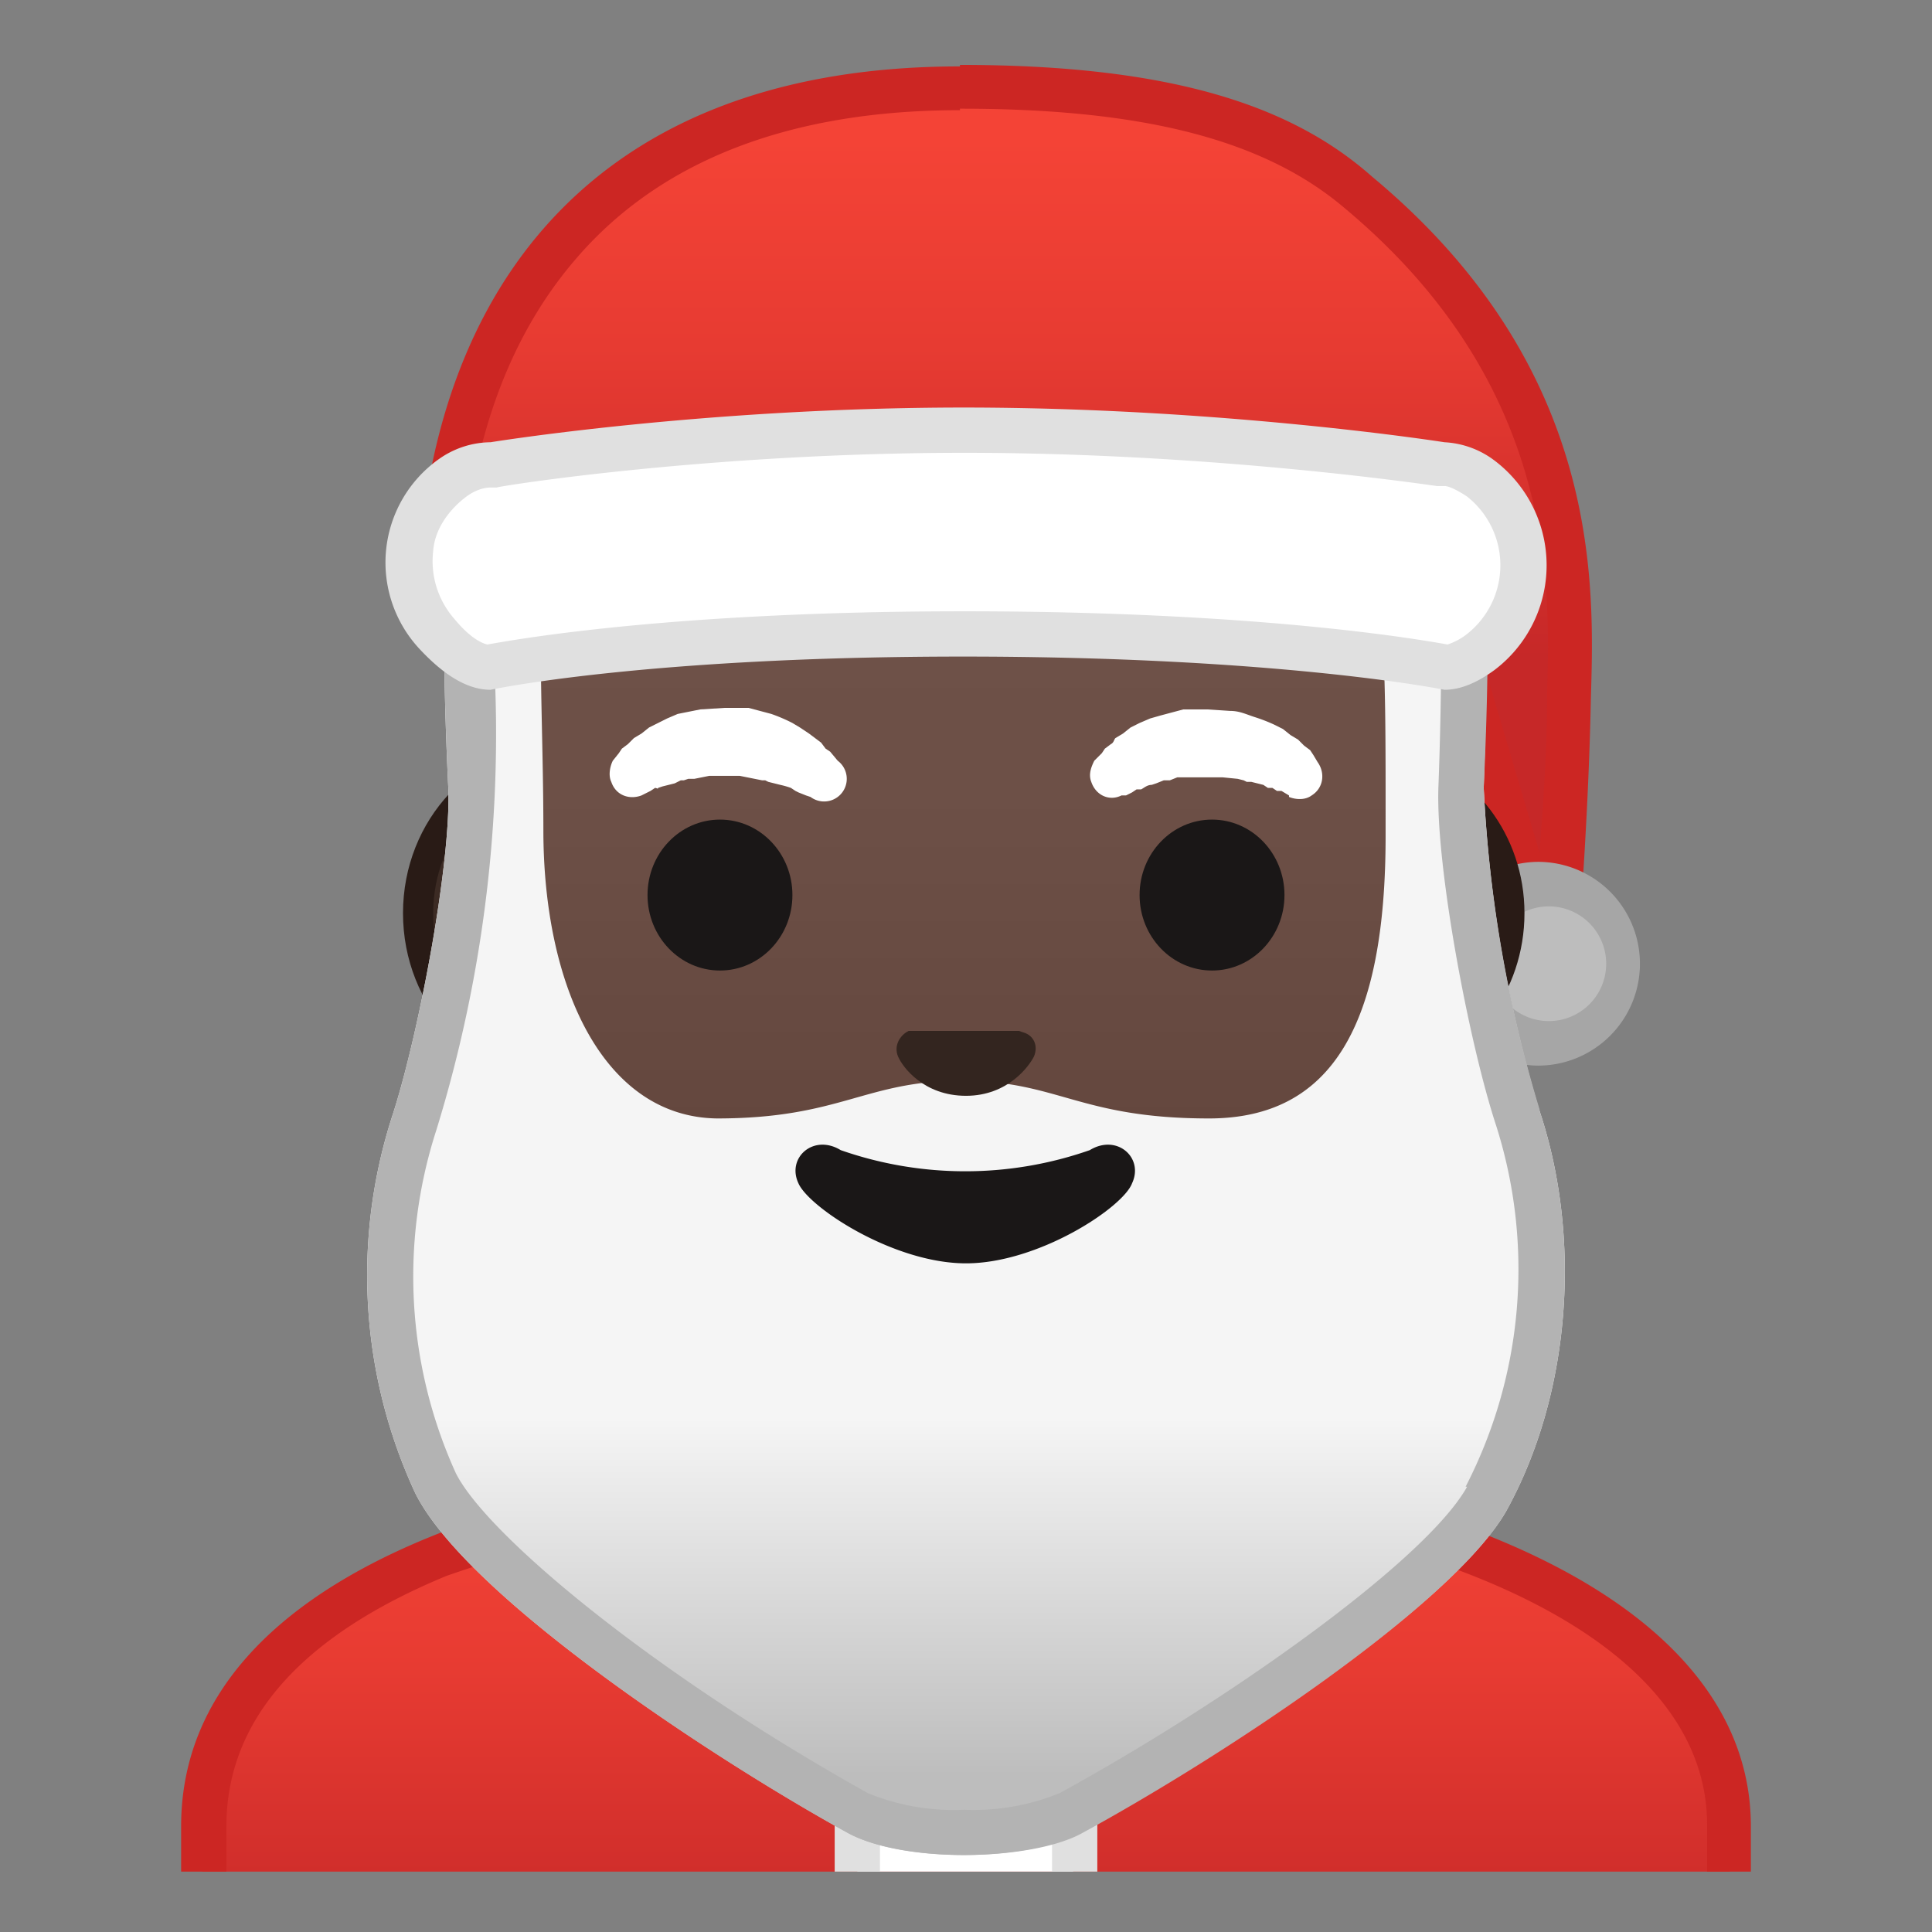 <svg viewBox="0 0 128 128" xmlns="http://www.w3.org/2000/svg" xmlns:xlink="http://www.w3.org/1999/xlink"><rect x="0" y="0" width="128" height="128" fill="#808080" stroke="none"/><defs><path id="a" d="M4 4h120v120H4z"/></defs><clipPath id="b"><use xlink:href="#a"/></clipPath><g clip-path="url(#b)"><linearGradient id="c" x1="64" x2="64" y1="97.4" y2="130.5" gradientUnits="userSpaceOnUse"><stop stop-color="#F44336" offset="0"/><stop stop-color="#E73B32" offset=".4"/><stop stop-color="#C62828" offset="1"/></linearGradient><path d="M13.4 130.5V121c0-17.4 27.3-23.6 50.6-23.6h.2c13.4 0 25.8 2.2 35 6 7 3 15.4 8.5 15.4 17.6v9.5H13.5z" fill="url(#c)"/><path d="M64.1 98.9c24.4 0 49 7.5 49 22v8.2H15V121c0-7 4.9-12.6 14.6-16.6A98 98 0 0 1 64 99h.1m0-3H64c-25.6.1-52 7.2-52 25v11h104v-11c0-16.8-26.1-25-51.9-25z" fill="#CC2623"/><path d="M63.2 107.2c-4 0-7.3-3.2-7.3-7.2v-9h16.2v9c0 4-3.3 7.2-7.3 7.2h-1.6z" fill="#E59600"/><path d="M71 92v8c0 3.4-2.7 6.2-6.2 6.2h-1.6a6.2 6.2 0 0 1-6.3-6.2v-8h14.2m2-2H54.9v10c0 4.5 3.7 8.2 8.3 8.2h1.6c4.6 0 8.3-3.7 8.3-8.2V90z" fill="#D18100"/><path fill="#fff" d="M56.8 107.2h14.3v25.7H56.8z"/><path d="M69.7 108.7v22.6H58.3v-22.6h11.4m3-3H55.3v28.6h17.4v-28.6z" fill="#E0E0E0"/></g><g clip-path="url(#b)"><path d="M37.2 70.7c-5.3 0-9.5-4.6-9.5-10.2s4.3-10.2 9.5-10.2h53.6c5.3 0 9.5 4.6 9.5 10.2s-4.2 10.2-9.5 10.2H37.2z" fill="#3C2B24"/><path d="M90.8 51.3c4.7 0 8.5 4.2 8.5 9.2s-3.8 9.2-8.5 9.2H37.2c-4.7 0-8.5-4.1-8.5-9.2s3.8-9.2 8.5-9.2h53.6m0-2H37.2c-5.8 0-10.5 5-10.5 11.2s4.7 11.2 10.5 11.2h53.6c5.8 0 10.5-5 10.5-11.2s-4.7-11.2-10.5-11.2z" fill="#291B16"/><linearGradient id="d" x1="63.6" x2="63.6" y1="93.4" y2="11.4" gradientUnits="userSpaceOnUse"><stop stop-color="#5C4037" offset="0"/><stop stop-color="#63463D" offset=".2"/><stop stop-color="#6D5047" offset=".5"/><stop stop-color="#70534A" offset="1"/></linearGradient><path d="M63.6 93a30 30 0 0 1-22-9.4A40.7 40.7 0 0 1 31.8 55c0-12.1 3.5-23.3 9.8-31.5 6-7.6 14-12 22-12 8.2 0 16.2 4.3 22.1 12A51.4 51.4 0 0 1 95.5 55c0 11.9-3.5 21.8-10 28.6a29.8 29.8 0 0 1-22 9.5z" fill="url(#d)"/><path d="M63.6 12.5c7.8 0 15.5 4.2 21.3 11.6 6.2 8 9.6 19 9.6 31A40 40 0 0 1 84.8 83c-5.5 5.8-13 9-21.2 9s-15.7-3.2-21.2-9a39.7 39.7 0 0 1-9.7-28c0-12 3.4-22.9 9.6-30.9a27.5 27.5 0 0 1 21.3-11.6m0-2c-17 0-32.9 18.2-32.9 44.5 0 26.1 16.3 39 32.9 39 16.6 0 32.9-12.9 32.9-39 0-26.3-15.8-44.5-33-44.5z" fill="#4A2F27"/><path d="M40.6 50.4l.4-.5.2-.3.4-.3.4-.4.5-.3.5-.4.6-.3.6-.3.7-.3 1.5-.3 1.6-.1h1.6l1.5.4a11 11 0 0 1 1.4.6l.5.3.6.4.4.3.4.3.3.4.3.2.5.6a1.5 1.5 0 0 1-1.8 2.4l-.3-.1-.5-.2-.2-.1-.3-.2a6 6 0 0 0-.7-.2l-.4-.1-.4-.1-.2-.1h-.2l-.5-.1-1-.2h-2l-1 .2h-.4l-.3.1h-.2l-.4.2-.4.1-.4.1-.3.1c0 .1-.1 0-.2 0l-.3.2-.6.3c-.8.3-1.7 0-2-.9-.2-.4-.1-1 .1-1.4zm44.8 2.3l-.5-.3h-.3l-.3-.2H84l-.3-.2-.4-.1-.4-.1h-.3l-.2-.1-.4-.1-1-.1h-3l-.5.2h-.4l-.5.2-.3.1c-.3 0-.5.2-.7.3h-.3l-.3.2-.4.2h-.3c-.8.4-1.7 0-2-.9-.2-.5 0-1 .2-1.4l.5-.5.2-.3.4-.3c.2-.1.2-.3.3-.4l.5-.3.5-.4.6-.3.7-.3.7-.2 1.5-.4H80l1.5.1c.6 0 1 .2 1.6.4a11 11 0 0 1 1.3.5l.6.3.5.4.5.3.4.4.4.3.2.3.3.5c.5.7.4 1.7-.4 2.2-.4.3-1 .3-1.5.1z" fill="#fff"/><g fill="#1A1717"><ellipse cx="47.7" cy="59.3" rx="4.8" ry="5"/><ellipse cx="80.3" cy="59.3" rx="4.8" ry="5"/></g><path d="M57 77l.6.2h.4l.3.1.8.2 1 .2 1 .2h1.2l1.2.1h1.2l1.2-.1 1.1-.2 1-.2 1.5-.4.6-.1h.3c1-.3 2.1.2 2.4 1.1.2.6 0 1.2-.5 1.6l-.5.5-.8.5-1 .6a15 15 0 0 1-2.9 1c-.5.2-1.1.4-1.7.4a18.5 18.5 0 0 1-3.7 0l-1.8-.3-1.5-.5a9 9 0 0 1-1.3-.6c-.4-.1-.8-.4-1.1-.6-.2 0-.3-.2-.4-.3l-.3-.2-.5-.4c-.8-.8-.7-1.9.2-2.5.5-.4 1.3-.5 2-.3z" fill="#F57C00"/><linearGradient id="e" x1="66.6" x2="66.6" y1="9.2" y2="43.6" gradientUnits="userSpaceOnUse"><stop stop-color="#F44336" offset="0"/><stop stop-color="#E73B32" offset=".4"/><stop stop-color="#C62828" offset="1"/></linearGradient><path d="M102.3 60a1 1 0 0 1-1-.7l-4.4-15a4 4 0 0 0-2.8-2.7l-6.3-1.5a4 4 0 0 0-.9 0H30.7l-1.6-.2c.4-21.7 13-34.1 34.5-34.1C76 5.8 84.4 8 90 12.7c14.6 12.2 14.2 25.9 14 33.2v.4l-.6 12.8c0 .5-.5 1-1 1z" fill="url(#e)"/><path d="M63.6 7.2c12 0 20.1 2 25.5 6.6 14 11.7 13.6 25 13.4 32v.4c0 3.7-.3 7.5-.5 10.3L98.3 44c-.6-1.8-2-3.2-3.9-3.7l-6.3-1.5-1.2-.1H30.6c.4-9 3-16.3 7.6-21.6 5.6-6.5 14.2-9.8 25.4-9.8m0-2.9c-25.7 0-36 16.5-36 36.9l3 .3h56.9l6.2 1.6c.9.2 1.6.8 1.8 1.6l4.5 15a2.5 2.5 0 0 0 4.8-.5c.2-2.9.5-8 .6-13 .2-7.3.9-21.8-14.5-34.6C85.6 7 77.6 4.3 63.6 4.3z" fill="#CC2623"/><path d="M102 69.1a5.3 5.3 0 0 1 0-10.5 5.3 5.3 0 0 1 0 10.5z" fill="#BDBDBD"/><path d="M102 60.1a3.8 3.8 0 1 1 0 7.5 3.8 3.8 0 0 1 0-7.5m0-3a6.7 6.7 0 1 0-.1 13.5 6.7 6.7 0 0 0 0-13.5z" fill="#A6A6A6"/><path d="M94 51.1c3.6 1.6 6 5.3 6 9.4s-2.4 7.8-6 9.4V51.1z" fill="#3C2B24"/><path d="M95 52.9c2.4 1.6 4 4.5 4 7.6s-1.6 6-4 7.7V52.9m-2-3.2v21.6c4.6-1.2 8-5.6 8-10.8s-3.4-9.5-8-10.8z" fill="#291B16"/><linearGradient id="f" x1="64" x2="64" y1="54.5" y2="133.4" gradientUnits="userSpaceOnUse"><stop stop-color="#F5F5F5" offset=".5"/><stop stop-color="#BDBDBD" offset=".8"/></linearGradient><path d="M36 32c-3.6 0-6.6 3-6.6 6.7 0 3 0 7.2.3 13.5.2 5-2 16.5-3.7 21.7a34.3 34.3 0 0 0 1.5 25c3.3 6.7 19.2 17.3 28.6 22.5 3.5 2 11.9 2 15.5 0 9.2-5 24.6-15 28.2-21.3 4.3-7.8 5-18.1 2.2-26.5a87.8 87.8 0 0 1-3.7-21.4c.2-6.3.3-10.6.2-13.6 0-3.7-3-6.6-6.7-6.6H36.1zm55.8 23.4c0 12.4-3.5 18.7-11.7 18.7-8.6 0-10-2.5-16.4-2.5-6.4 0-8 2.5-16.2 2.5C40 74 36 65.4 36 55s-1-20 1.9-19.5c4.3.8 18 1.8 25.7 1.8 7.4 0 20.9-1 25.3-1.7 3-.5 2.9 7.5 2.9 19.8z" fill="url(#f)"/><path d="M72.2 76.2a25 25 0 0 1-16.5 0c-1.8-1.1-3.6.5-2.8 2.2.7 1.6 6.3 5.3 11.1 5.3s10.4-3.7 11-5.3c.8-1.7-1-3.3-2.8-2.2z" fill="#1A1717"/><path d="M36 32c-3.6 0-6.6 3-6.6 6.7 0 3 0 7.2.3 13.5.2 5-2 16.5-3.7 21.7a34.3 34.3 0 0 0 1.5 25c3.3 6.7 19.2 17.3 28.6 22.5 3.5 2 11.9 2 15.5 0 9.2-5 24.6-15 28.2-21.3 4.3-7.8 5-18.1 2.2-26.5a87.8 87.8 0 0 1-3.7-21.4c.2-6.3.3-10.6.2-13.6 0-3.7-3-6.6-6.7-6.6H36.1zm55.8 23.4c0 12.4-3.5 18.7-11.7 18.7-8.6 0-10-1.5-16.4-1.5-6.4 0-8 1.5-16.2 1.5C40 74 36 65.4 36 55s-1-20 1.9-19.5c4.3.8 18 1.8 25.7 1.8 7.4 0 20.9-1 25.3-1.7 3-.5 2.9 7.5 2.9 19.8z" fill="none"/><path d="M102 73.5a87.8 87.8 0 0 1-3.7-21.3c.3-6.4.3-10.6.2-13.7 0-3.6-3-6.6-6.7-6.6H36.1c-3.8 0-6.8 3-6.7 6.8 0 3 0 7.2.3 13.5.2 5-2 16.5-3.7 21.7a34.3 34.3 0 0 0 1.5 25c3.3 6.7 19.2 17.3 28.6 22.5 1.8 1 4.8 1.5 7.8 1.5s6-.5 7.7-1.4c9.2-5 24.6-15.1 28.2-21.4 4.3-7.8 5-18.1 2.2-26.5zm-4.8 25c-2.8 5-16.2 14.4-27 20.3a15 15 0 0 1-6.3 1.1 15 15 0 0 1-6.4-1.1c-14.5-8.1-25.3-17.2-27.3-21.2a31.5 31.5 0 0 1-1.3-22.7 89 89 0 0 0 3.4-36.3c0-1 .4-1.9 1.1-2.6h.1c-.7 2.3 1.6-.5 4.1-.5h.3c4.3.8 18 1.8 25.7 1.8 7.3 0 20.8-1 25.3-1.7h.3c2.7 0 4.9 1.3 4-.4 1.3.6 2.3 1.9 2.3 3.4 0 3.8 0 8.2-.2 13.5-.2 5.2 2 16.9 3.8 22.4a31.4 31.4 0 0 1-2 24z" fill="#B3B3B3"/><path d="M95.8 44.2c-1.5-.3-12.1-2.2-32-2.2-19.7 0-30 1.9-31.5 2.2-1.2 0-2.5-1.2-3.4-2.2a7.3 7.3 0 0 1-1.8-5.7 7 7 0 0 1 2.9-4.7 4.4 4.4 0 0 1 2.7-.9c.1 0 14.2-2.2 31.1-2.2 17 0 31.5 2.2 31.6 2.2h.2c.8 0 1.6.4 2.5 1 1.8 1.4 2.8 3.5 2.8 5.8s-1 4.4-2.9 5.7c-.8.6-1.5 1-2.2 1z" fill="#fff"/><path d="M63.9 30c16.8 0 31.2 2.2 31.3 2.2h.5c.3 0 .9.3 1.5.7a5.8 5.8 0 0 1 0 9.1c-.5.4-1 .6-1.3.7-2.2-.4-12.9-2.2-32-2.2-19 0-29.4 1.8-31.6 2.2-.5-.1-1.3-.6-2.2-1.7a5.8 5.8 0 0 1-1.4-4.5c.1-1.4 1-2.7 2.2-3.6.4-.3 1-.6 1.6-.6h.4c.2-.1 14.1-2.3 31-2.3m0-3c-17.3 0-31.4 2.3-31.4 2.3a6 6 0 0 0-3.4 1.1A8.4 8.4 0 0 0 27.8 43c1.4 1.5 3 2.7 4.7 2.7 0 0 10.2-2.2 31.3-2.2s31.9 2.2 31.9 2.2c1.1 0 2.2-.5 3.3-1.3a8.7 8.7 0 0 0 0-13.9 6 6 0 0 0-3.3-1.2S81.1 27 63.8 27z" fill="#E0E0E0"/><path d="M67.8 68.4l-.3-.1h-7.3c-.6.3-1 1-.7 1.7s1.7 2.6 4.5 2.6 4.2-2 4.5-2.6c.3-.7 0-1.4-.7-1.6z" fill="#33251F"/></g></svg>